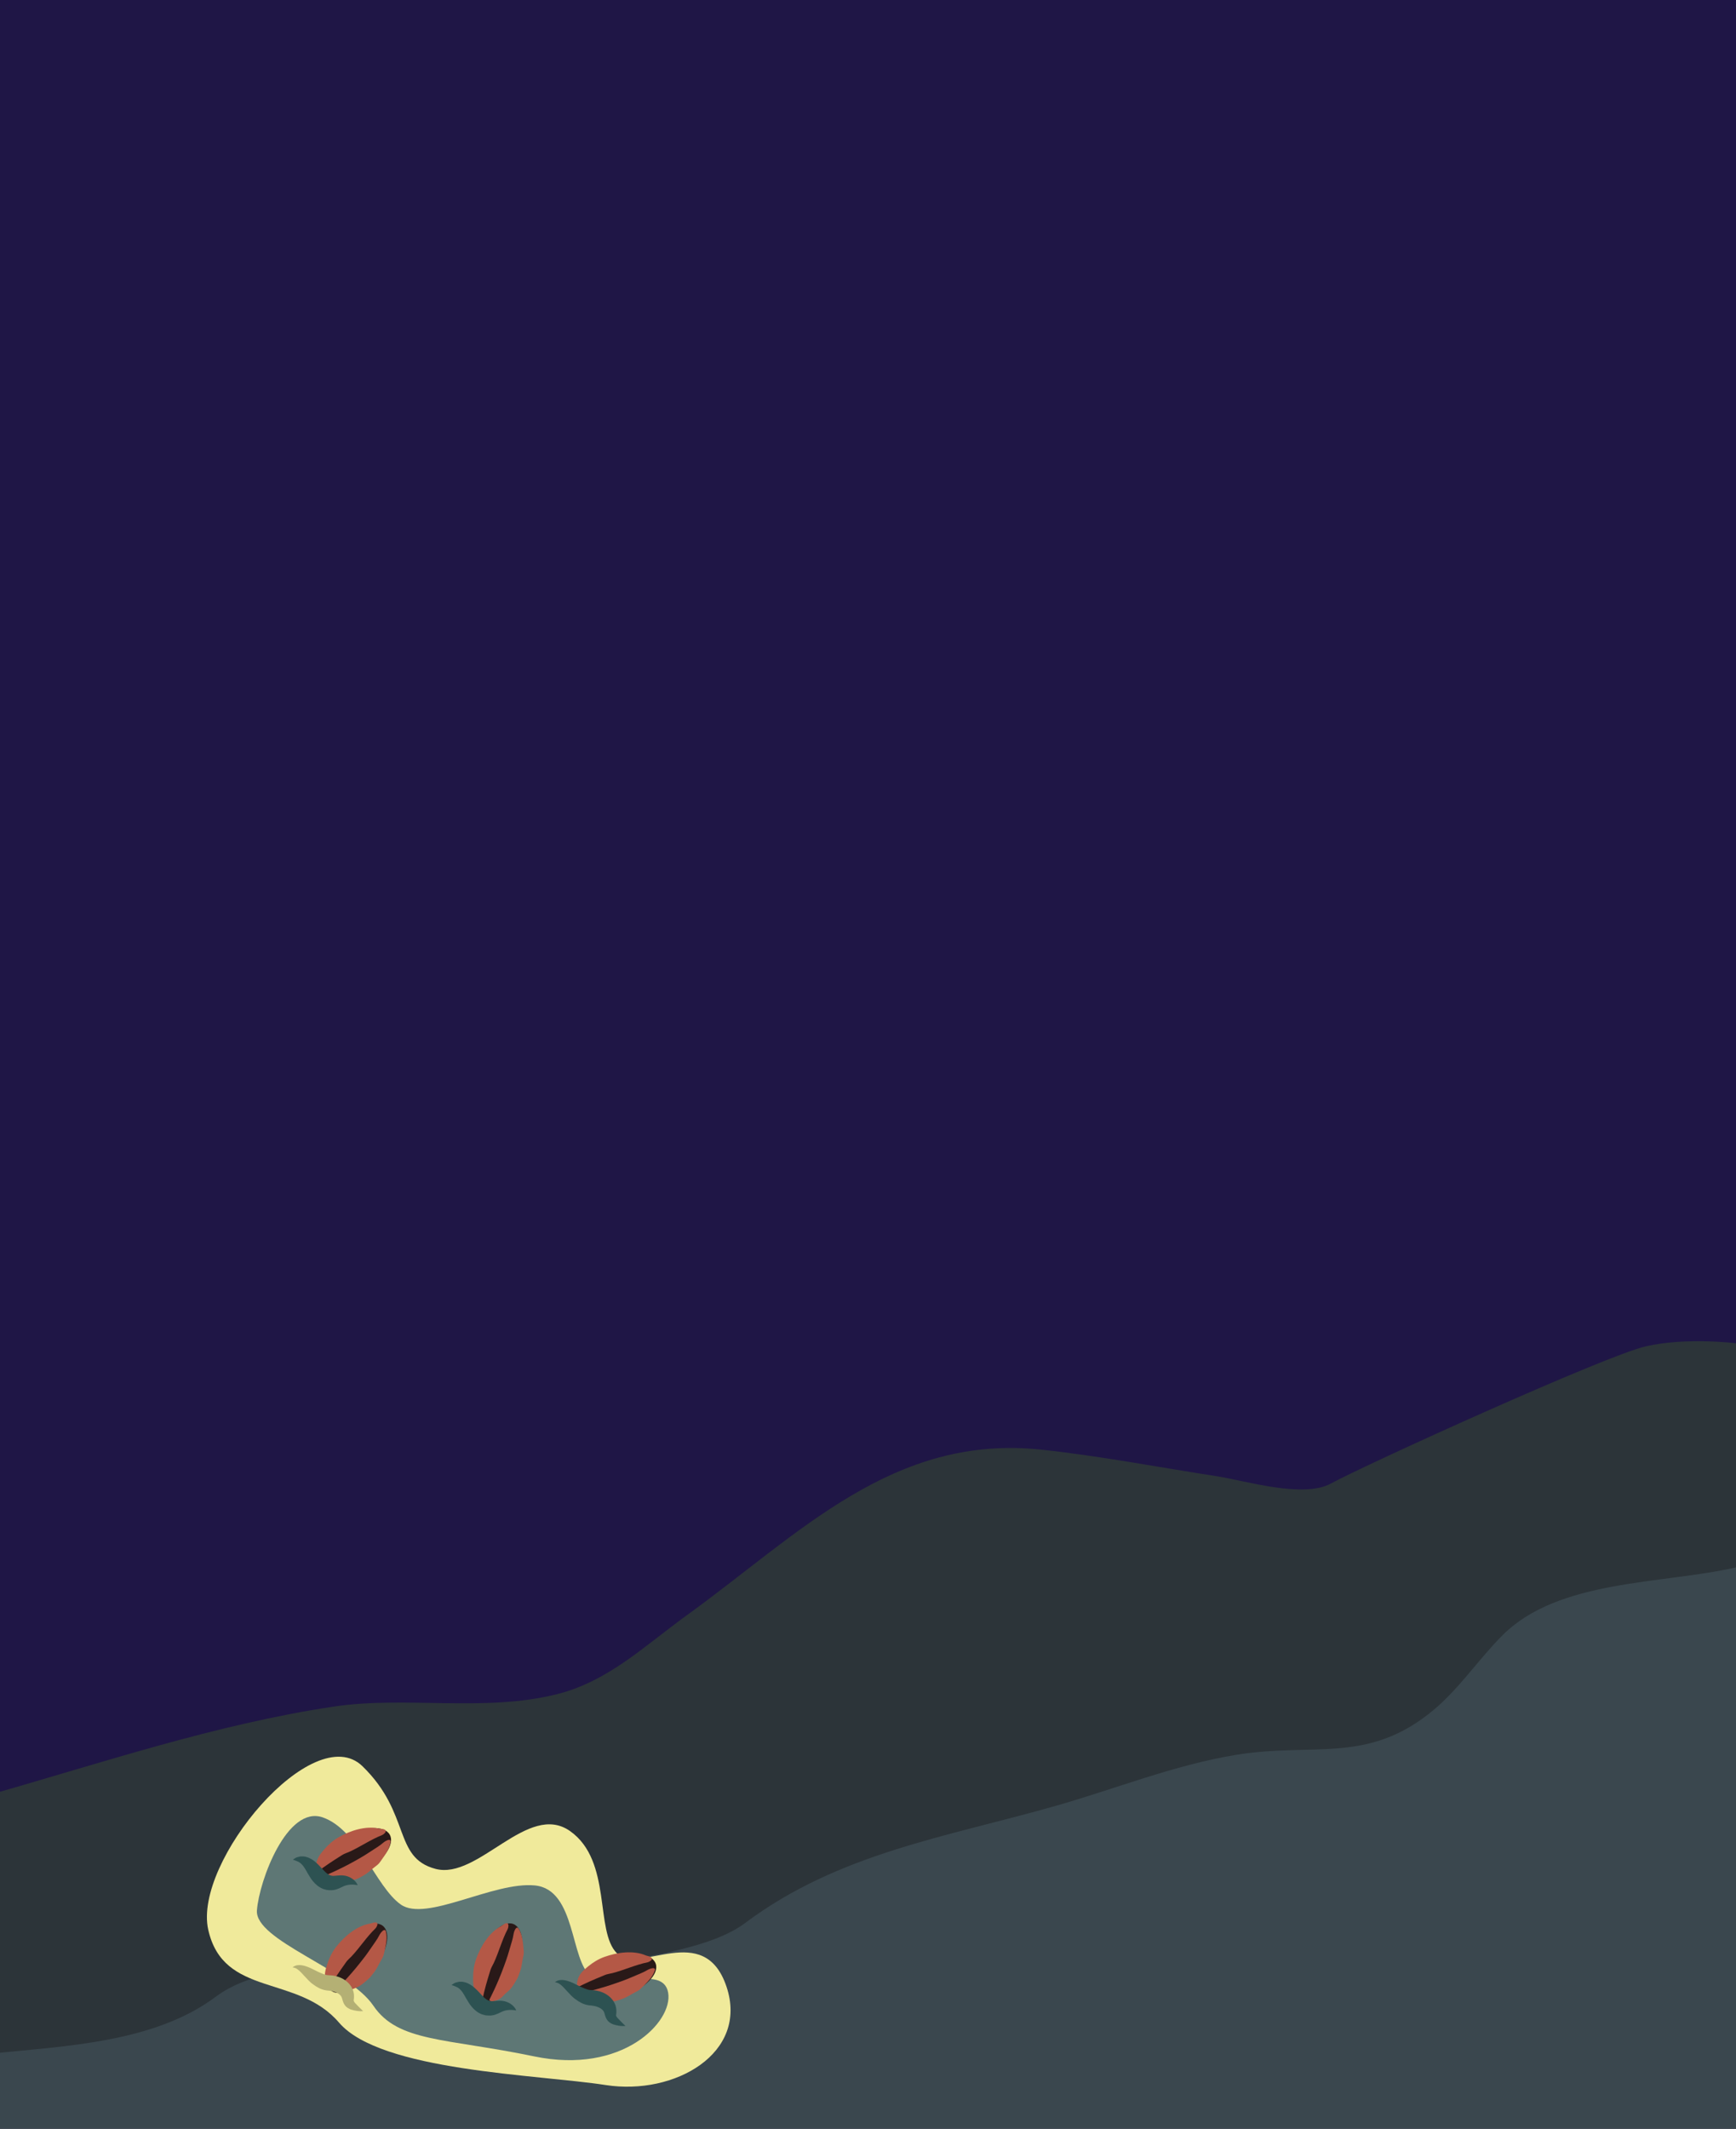 <?xml version="1.0" encoding="utf-8"?>
<!-- Generator: Adobe Illustrator 23.0.4, SVG Export Plug-In . SVG Version: 6.00 Build 0)  -->
<svg version="1.1" xmlns="http://www.w3.org/2000/svg" xmlns:xlink="http://www.w3.org/1999/xlink" x="0px" y="0px"
	 viewBox="0 0 775 950" style="enable-background:new 0 0 775 950;" xml:space="preserve">
<style type="text/css">
	.st0{display:none;}
	.st1{fill:#1F1646;}
	.st2{fill:#2C3439;}
	.st3{fill:#3A474E;}
	.st4{fill:#9E3223;}
	.st5{fill:#000B8C;}
	.st6{fill:#5E7775;}
	.st7{fill:#FFFFFF;}
	.st8{fill:#FF9D6C;}
	.st9{fill:#F0EA9B;}
	.st10{fill:none;stroke:#1F1646;stroke-width:4;stroke-linecap:round;stroke-miterlimit:10;}
	.st11{fill:none;stroke:#000000;stroke-width:3;stroke-miterlimit:10;}
	.st12{fill:#065187;}
	.st13{fill:#1B1464;}
	.st14{fill:#291918;}
	.st15{fill:#160D0D;}
	.st16{fill:#3C0458;}
	.st17{fill:#24338A;}
	.st18{fill:#211B5A;}
	.st19{fill:#1B2668;}
	.st20{fill:#1B0300;}
	.st21{fill:#29388D;}
	.st22{fill:#AFB1B4;}
	.st23{opacity:0.57;fill:#B0B1B4;}
	.st24{fill:none;stroke:#000000;stroke-width:2;stroke-miterlimit:10;}
	.st25{fill:#B45846;}
	.st26{fill:#2D5252;}
	.st27{fill:#B4B074;}
</style>
<g id="Layer_1" class="st0">
</g>
<g id="Layer_2">
	<rect x="-5.31" class="st1" width="780.31" height="950"/>
	<path class="st2" d="M-5.31,801.17c50.99-14.5,101.57-31.6,154.16-39.52c32.37-4.87,67.45,2.64,100.03-5.61
		c22.79-5.77,39.1-21.71,57.66-35.11c50.21-36.26,92.07-81.13,158.6-73.94c26.17,2.83,52.07,7.83,78.06,11.84
		c12.82,1.98,38.55,10.02,50.98,3.24c15.3-8.35,122.4-57.03,140.48-61.2s40.34-1.39,40.34-1.39V950H-5.31
		C-5.31,950-5.31,801.17-5.31,801.17z"/>
	<path class="st3" d="M-5.31,916.62c33.62-3.46,73.92-4.81,101.5-25.41c15.19-11.35,37.84-13.16,56.11-13.02
		c20.09,0.16,39.04,8.86,59.22,8.18c16.49-0.55,33.52-4.71,49.58-8.2c20.11-4.37,54.58-7.22,71.59-19.98
		c41.72-31.25,90.17-38.43,138.74-52.29c26.69-7.61,52.65-18.14,80.15-22.69c34.79-5.76,59.15,4.52,88.65-20.27
		c11.46-9.63,20.04-22.68,30.63-33.23c25.06-24.97,71.11-22.63,104.14-30.2V950H-5.31C-5.31,950-5.31,916.62-5.31,916.62z"/>
	<path class="st9" d="M92.96,861.22c-6.8-30.34,47-94.16,68.83-73c21.82,21.16,13.55,40.79,32.64,45.84
		c19.09,5.05,41.28-30.21,60.12-16.83c18.84,13.38,10.88,44.56,20.84,54.47c9.97,9.91,38.91-14.89,48.93,14.9
		c10.03,29.79-23.23,48.69-53.87,43.94c-30.64-4.75-100.49-6.15-119.09-27.86S99.77,891.55,92.96,861.22z"/>
	<path class="st6" d="M114.7,852.56c1.04-13.43,13.56-47.05,29.43-41.46s23.46,30.82,34.77,38.85c11.31,8.03,41.34-10.33,59.88-8.5
		s15.68,33.8,25.1,40.49c9.42,6.69,32.22-5.47,34.41,7.42s-20.31,36.59-59.82,28.38s-60.73-6.27-71.79-22.62
		C155.61,878.76,113.66,865.99,114.7,852.56z"/>
	<g>
		
			<ellipse transform="matrix(0.875 -0.484 0.484 0.875 -380.897 179.689)" class="st14" cx="157.74" cy="827.91" rx="18.49" ry="8.97"/>
		<path class="st25" d="M170.57,818.98c0.6-0.24,1.87-1.25,1.59-1.99c-0.33-0.87-2.18-0.73-2.9-0.9c-6-1.39-12.88,0.89-18.07,3.84
			c-2.49,1.41-4.64,3.32-6.47,5.47c-1.6,1.88-2.98,3.52-3.48,5.99c-0.11,0.54-0.54,4.77,1.25,3.4c0.6-0.46,1.21-0.9,1.83-1.34
			c1.65-1.18,3.32-2.31,5.03-3.41c1.1-0.71,2.22-1.38,3.3-2.1c1-0.67,2.24-1.01,3.35-1.52
			C160.96,824.16,165.46,820.99,170.57,818.98z"/>
		<path class="st25" d="M144.08,837.46c-1.14,0.45,0.31,1.56,0.76,1.83c0.91,0.54,2.34,1.02,3.41,1.07
			c0.68,0.03,1.37-0.08,2.05-0.15c1.33-0.14,2.71,0.04,4.01-0.18c1.38-0.24,2.74-0.73,4.07-1.15c0.4-0.13,0.8-0.26,1.19-0.42
			c0.34-0.14,0.67-0.31,0.99-0.48c0.67-0.35,1.29-0.74,1.94-1.1c1.96-1.11,3.34-2.58,5.1-3.9c0.49-0.37,0.99-0.74,1.41-1.18
			c0.38-0.39,0.69-0.83,1-1.28c1.87-2.66,3.82-5.21,4.35-8.46c0.21-1.31-1.02-1.09-2.21-0.42c-0.85,0.48-1.59,1.22-2.36,1.78
			c-1.76,1.27-3.68,2.39-5.47,3.6c-1.83,1.22-3.77,2.32-5.68,3.4C150.81,834.83,144.08,837.46,144.08,837.46z"/>
	</g>
	<g>
		<path class="st26" d="M130.75,829.94c0.31-0.24,0.64-0.43,0.99-0.65c0.35-0.2,0.72-0.4,1.12-0.49c0.4-0.12,0.82-0.21,1.25-0.3
			c0.43-0.02,0.87-0.01,1.33,0c1.81,0.15,3.54,1.05,4.87,2.07c2.58,2.08,4.24,4.48,5.64,5.5c0.7,0.53,1.15,0.83,1.91,0.97
			c0.2,0.07,0.34,0.12,0.52,0.13c0.19,0.01,0.42,0.02,0.69,0.01c0.54-0.03,1.22-0.11,2.03-0.18c0.8-0.07,1.79-0.09,2.66,0.06
			c0.89,0.14,1.73,0.42,2.51,0.8c1.53,0.78,2.79,1.98,3.4,3.46c-1.56-0.29-2.9-0.32-4.11-0.13c-0.6,0.09-1.16,0.24-1.67,0.42
			c-0.52,0.19-0.92,0.4-1.48,0.67c-0.55,0.27-1.2,0.59-2.04,0.86c-0.41,0.14-0.87,0.28-1.39,0.35c-0.26,0.04-0.52,0.07-0.8,0.09
			c-0.27,0.01-0.52,0-0.78,0c-0.52-0.02-1.04-0.03-1.56-0.12c-0.52-0.12-1.04-0.27-1.55-0.43c-0.96-0.4-1.92-0.92-2.64-1.53
			c-1.5-1.21-2.53-2.58-3.29-3.81c-0.78-1.23-1.41-2.38-2-3.4c-0.6-1-1.16-1.83-2-2.59C133.53,830.9,132.27,830.49,130.75,829.94z"
			/>
	</g>
	<g>
		
			<ellipse transform="matrix(0.349 -0.937 0.937 0.349 -675.954 778.922)" class="st14" cx="222.73" cy="876.05" rx="18.49" ry="8.97"/>
		<path class="st25" d="M226.65,860.91c0.3-0.57,0.6-2.17-0.09-2.54c-0.81-0.45-2.14,0.87-2.79,1.21
			c-5.46,2.85-9.19,9.06-11.21,14.68c-0.97,2.69-1.36,5.55-1.35,8.37c0.01,2.47,0.03,4.61,1.26,6.81c0.27,0.48,2.7,3.97,3.16,1.77
			c0.16-0.74,0.33-1.47,0.51-2.21c0.48-1.96,1.02-3.92,1.6-5.86c0.37-1.25,0.79-2.49,1.14-3.74c0.32-1.16,1.04-2.23,1.55-3.33
			C222.74,871.1,224.09,865.77,226.65,860.91z"/>
		<path class="st25" d="M218.59,892.19c-0.57,1.08,1.25,0.98,1.77,0.9c1.04-0.18,2.44-0.75,3.29-1.4c0.54-0.42,0.99-0.95,1.46-1.45
			c0.92-0.98,2.08-1.73,2.92-2.75c0.89-1.08,1.61-2.34,2.34-3.52c0.22-0.36,0.44-0.72,0.63-1.1c0.16-0.33,0.3-0.67,0.44-1.01
			c0.28-0.7,0.5-1.4,0.75-2.1c0.77-2.12,0.85-4.13,1.33-6.28c0.14-0.6,0.27-1.2,0.3-1.82c0.03-0.54-0.02-1.08-0.07-1.62
			c-0.31-3.24-0.49-6.44-2.2-9.25c-0.69-1.13-1.49-0.16-1.95,1.11c-0.33,0.91-0.41,1.96-0.64,2.89c-0.51,2.11-1.23,4.21-1.81,6.29
			c-0.59,2.12-1.35,4.21-2.1,6.28C221.98,885.81,218.59,892.19,218.59,892.19z"/>
	</g>
	<g>
		<path class="st26" d="M201.56,885.88c0.31-0.24,0.64-0.43,0.99-0.65c0.35-0.2,0.72-0.4,1.12-0.49c0.4-0.12,0.82-0.21,1.25-0.3
			c0.43-0.02,0.87-0.01,1.33,0c1.81,0.15,3.54,1.05,4.87,2.07c2.58,2.08,4.24,4.48,5.64,5.5c0.7,0.53,1.15,0.83,1.91,0.97
			c0.2,0.07,0.34,0.12,0.52,0.13c0.19,0.01,0.42,0.02,0.69,0.01c0.54-0.03,1.22-0.11,2.03-0.18c0.8-0.07,1.79-0.09,2.66,0.06
			c0.89,0.14,1.73,0.42,2.51,0.8c1.53,0.78,2.79,1.98,3.4,3.46c-1.56-0.29-2.9-0.32-4.11-0.13c-0.6,0.09-1.16,0.24-1.67,0.42
			c-0.52,0.19-0.92,0.4-1.48,0.67c-0.55,0.27-1.2,0.59-2.04,0.86c-0.41,0.14-0.87,0.28-1.39,0.35c-0.26,0.04-0.52,0.07-0.8,0.09
			c-0.27,0.01-0.52,0-0.78,0c-0.52-0.02-1.04-0.03-1.56-0.12c-0.52-0.12-1.04-0.27-1.55-0.43c-0.96-0.4-1.92-0.92-2.64-1.53
			c-1.5-1.21-2.53-2.58-3.29-3.81c-0.78-1.23-1.41-2.38-2-3.4c-0.6-1-1.16-1.83-2-2.59C204.34,886.84,203.09,886.43,201.56,885.88z"
			/>
	</g>
	<g>
		
			<ellipse transform="matrix(0.625 -0.781 0.781 0.625 -622.527 452.123)" class="st14" cx="159.15" cy="873.78" rx="18.49" ry="8.97"/>
		<path class="st25" d="M167.61,860.63c0.46-0.45,1.25-1.87,0.71-2.44c-0.63-0.68-2.3,0.15-3.03,0.27
			c-6.07,1-11.57,5.73-15.24,10.43c-1.76,2.25-3.03,4.84-3.9,7.52c-0.77,2.34-1.41,4.39-0.93,6.87c0.1,0.54,1.32,4.62,2.45,2.67
			c0.38-0.65,0.78-1.29,1.18-1.93c1.07-1.71,2.19-3.4,3.35-5.06c0.74-1.07,1.53-2.12,2.25-3.2c0.67-1,1.68-1.79,2.52-2.68
			C160.71,869.08,163.66,864.43,167.61,860.63z"/>
		<path class="st25" d="M150.16,887.81c-0.88,0.85,0.88,1.33,1.4,1.4c1.05,0.16,2.55,0.06,3.56-0.3c0.64-0.23,1.23-0.59,1.84-0.92
			c1.18-0.64,2.52-0.99,3.64-1.7c1.18-0.75,2.26-1.72,3.32-2.61c0.32-0.27,0.65-0.54,0.94-0.84c0.26-0.26,0.5-0.54,0.74-0.82
			c0.49-0.58,0.91-1.17,1.37-1.76c1.39-1.77,2.1-3.66,3.23-5.55c0.32-0.53,0.63-1.06,0.86-1.63c0.2-0.51,0.32-1.03,0.44-1.56
			c0.72-3.17,1.55-6.27,0.8-9.48c-0.3-1.29-1.36-0.62-2.2,0.45c-0.6,0.76-1,1.73-1.51,2.54c-1.15,1.85-2.49,3.62-3.69,5.41
			c-1.22,1.83-2.6,3.58-3.96,5.31C155.39,882.81,150.16,887.81,150.16,887.81z"/>
	</g>
	<g>
		<path class="st27" d="M130.62,878.03c0.65-0.64,1.66-0.98,2.66-1.02c1-0.05,1.99,0.13,2.89,0.39c1.82,0.53,3.42,1.38,4.86,2.12
			c0.35,0.18,0.7,0.37,1.02,0.51c0.35,0.17,0.56,0.25,0.92,0.4c0.75,0.31,1.41,0.6,2,0.78c0.6,0.18,1.01,0.28,1.49,0.29l1.09,0.07
			c0.45,0.03,1.03,0.08,1.55,0.17c2.12,0.4,4.17,1.23,5.96,2.8c0.87,0.79,1.68,1.76,2.2,2.91c0.58,1.13,0.8,2.52,0.78,3.5
			c0.01,0.47-0.04,0.9-0.06,1.14c-0.02,0.26-0.06,0.42-0.08,0.55c-0.07,0.28,0.15,0.77,0.63,1.31c1.09,1.18,2.27,2.33,3.57,3.59
			c-1.81,0.17-3.62-0.15-5.35-0.68c-0.9-0.33-2.06-0.87-2.88-2.09c-0.43-0.59-0.66-1.25-0.84-1.79l-0.39-1.31
			c-0.22-0.65-0.42-0.89-0.69-1.19c-0.29-0.29-0.6-0.57-1.02-0.82c-0.41-0.24-0.87-0.49-1.4-0.66c-0.52-0.2-1.08-0.35-1.64-0.44
			c-0.29-0.06-0.53-0.09-0.91-0.13c-0.37-0.04-0.83-0.06-1.38-0.15c-1.17-0.18-2.35-0.58-3.26-1.06c-0.93-0.48-1.72-0.99-2.4-1.5
			c-0.35-0.26-0.85-0.61-1.18-0.91c-0.37-0.32-0.67-0.63-0.99-0.93c-1.21-1.23-2.22-2.43-3.28-3.52c-0.53-0.56-1.07-1.04-1.67-1.48
			C132.24,878.47,131.54,878.11,130.62,878.03z"/>
	</g>
	<g>
		
			<ellipse transform="matrix(0.946 -0.325 0.325 0.946 -271.591 137.075)" class="st14" cx="274.93" cy="882.33" rx="18.49" ry="8.97"/>
		<path class="st25" d="M289.12,875.75c0.63-0.13,2.06-0.91,1.91-1.68c-0.17-0.91-2.02-1.1-2.7-1.39
			c-5.66-2.41-12.84-1.35-18.46,0.65c-2.7,0.96-5.15,2.47-7.32,4.26c-1.9,1.57-3.54,2.95-4.46,5.3c-0.2,0.51-1.35,4.61,0.64,3.57
			c0.67-0.35,1.35-0.68,2.03-1c1.82-0.87,3.67-1.7,5.54-2.48c1.2-0.51,2.42-0.97,3.61-1.5c1.1-0.49,2.38-0.61,3.56-0.92
			C278.76,879.19,283.74,876.85,289.12,875.75z"/>
		<path class="st25" d="M259.83,889.36c-1.2,0.24,0.04,1.59,0.43,1.93c0.8,0.69,2.13,1.41,3.17,1.65c0.67,0.15,1.36,0.16,2.04,0.21
			c1.33,0.09,2.66,0.51,3.98,0.51c1.4,0,2.83-0.24,4.21-0.43c0.42-0.06,0.84-0.11,1.25-0.21c0.36-0.08,0.71-0.19,1.06-0.3
			c0.72-0.22,1.4-0.5,2.1-0.75c2.13-0.75,3.73-1.97,5.7-2.95c0.55-0.28,1.1-0.56,1.6-0.92c0.44-0.32,0.82-0.7,1.2-1.08
			c2.31-2.29,4.67-4.47,5.75-7.57c0.44-1.25-0.82-1.25-2.1-0.8c-0.92,0.32-1.77,0.92-2.64,1.34c-1.96,0.95-4.04,1.72-6.01,2.59
			c-2.01,0.89-4.11,1.63-6.19,2.36C266.91,887.93,259.83,889.36,259.83,889.36z"/>
	</g>
	<g>
		<path class="st26" d="M247.76,884.67c0.65-0.64,1.66-0.98,2.66-1.02c1-0.05,1.99,0.13,2.89,0.39c1.82,0.53,3.42,1.38,4.86,2.12
			c0.35,0.18,0.7,0.37,1.02,0.51c0.35,0.17,0.56,0.25,0.92,0.4c0.75,0.31,1.41,0.6,2,0.78c0.6,0.18,1.01,0.28,1.49,0.29l1.09,0.07
			c0.45,0.03,1.03,0.08,1.55,0.17c2.12,0.4,4.17,1.23,5.96,2.8c0.87,0.79,1.68,1.76,2.2,2.91c0.58,1.13,0.8,2.52,0.78,3.5
			c0.01,0.47-0.04,0.9-0.06,1.14c-0.02,0.26-0.06,0.42-0.08,0.55c-0.07,0.28,0.15,0.77,0.63,1.31c1.09,1.18,2.27,2.33,3.57,3.59
			c-1.81,0.17-3.62-0.15-5.35-0.68c-0.9-0.33-2.06-0.87-2.88-2.09c-0.43-0.59-0.66-1.25-0.84-1.79l-0.39-1.31
			c-0.22-0.65-0.42-0.89-0.69-1.19c-0.29-0.29-0.6-0.57-1.02-0.82c-0.41-0.24-0.87-0.49-1.4-0.66c-0.52-0.2-1.08-0.35-1.64-0.44
			c-0.29-0.06-0.53-0.09-0.91-0.13c-0.37-0.04-0.83-0.06-1.38-0.15c-1.17-0.18-2.35-0.58-3.26-1.06c-0.93-0.48-1.72-0.99-2.4-1.5
			c-0.35-0.26-0.85-0.61-1.18-0.91c-0.37-0.32-0.67-0.63-0.99-0.93c-1.21-1.23-2.22-2.43-3.28-3.52c-0.53-0.56-1.07-1.04-1.67-1.48
			C249.38,885.11,248.68,884.75,247.76,884.67z"/>
	</g>
</g>
</svg>
